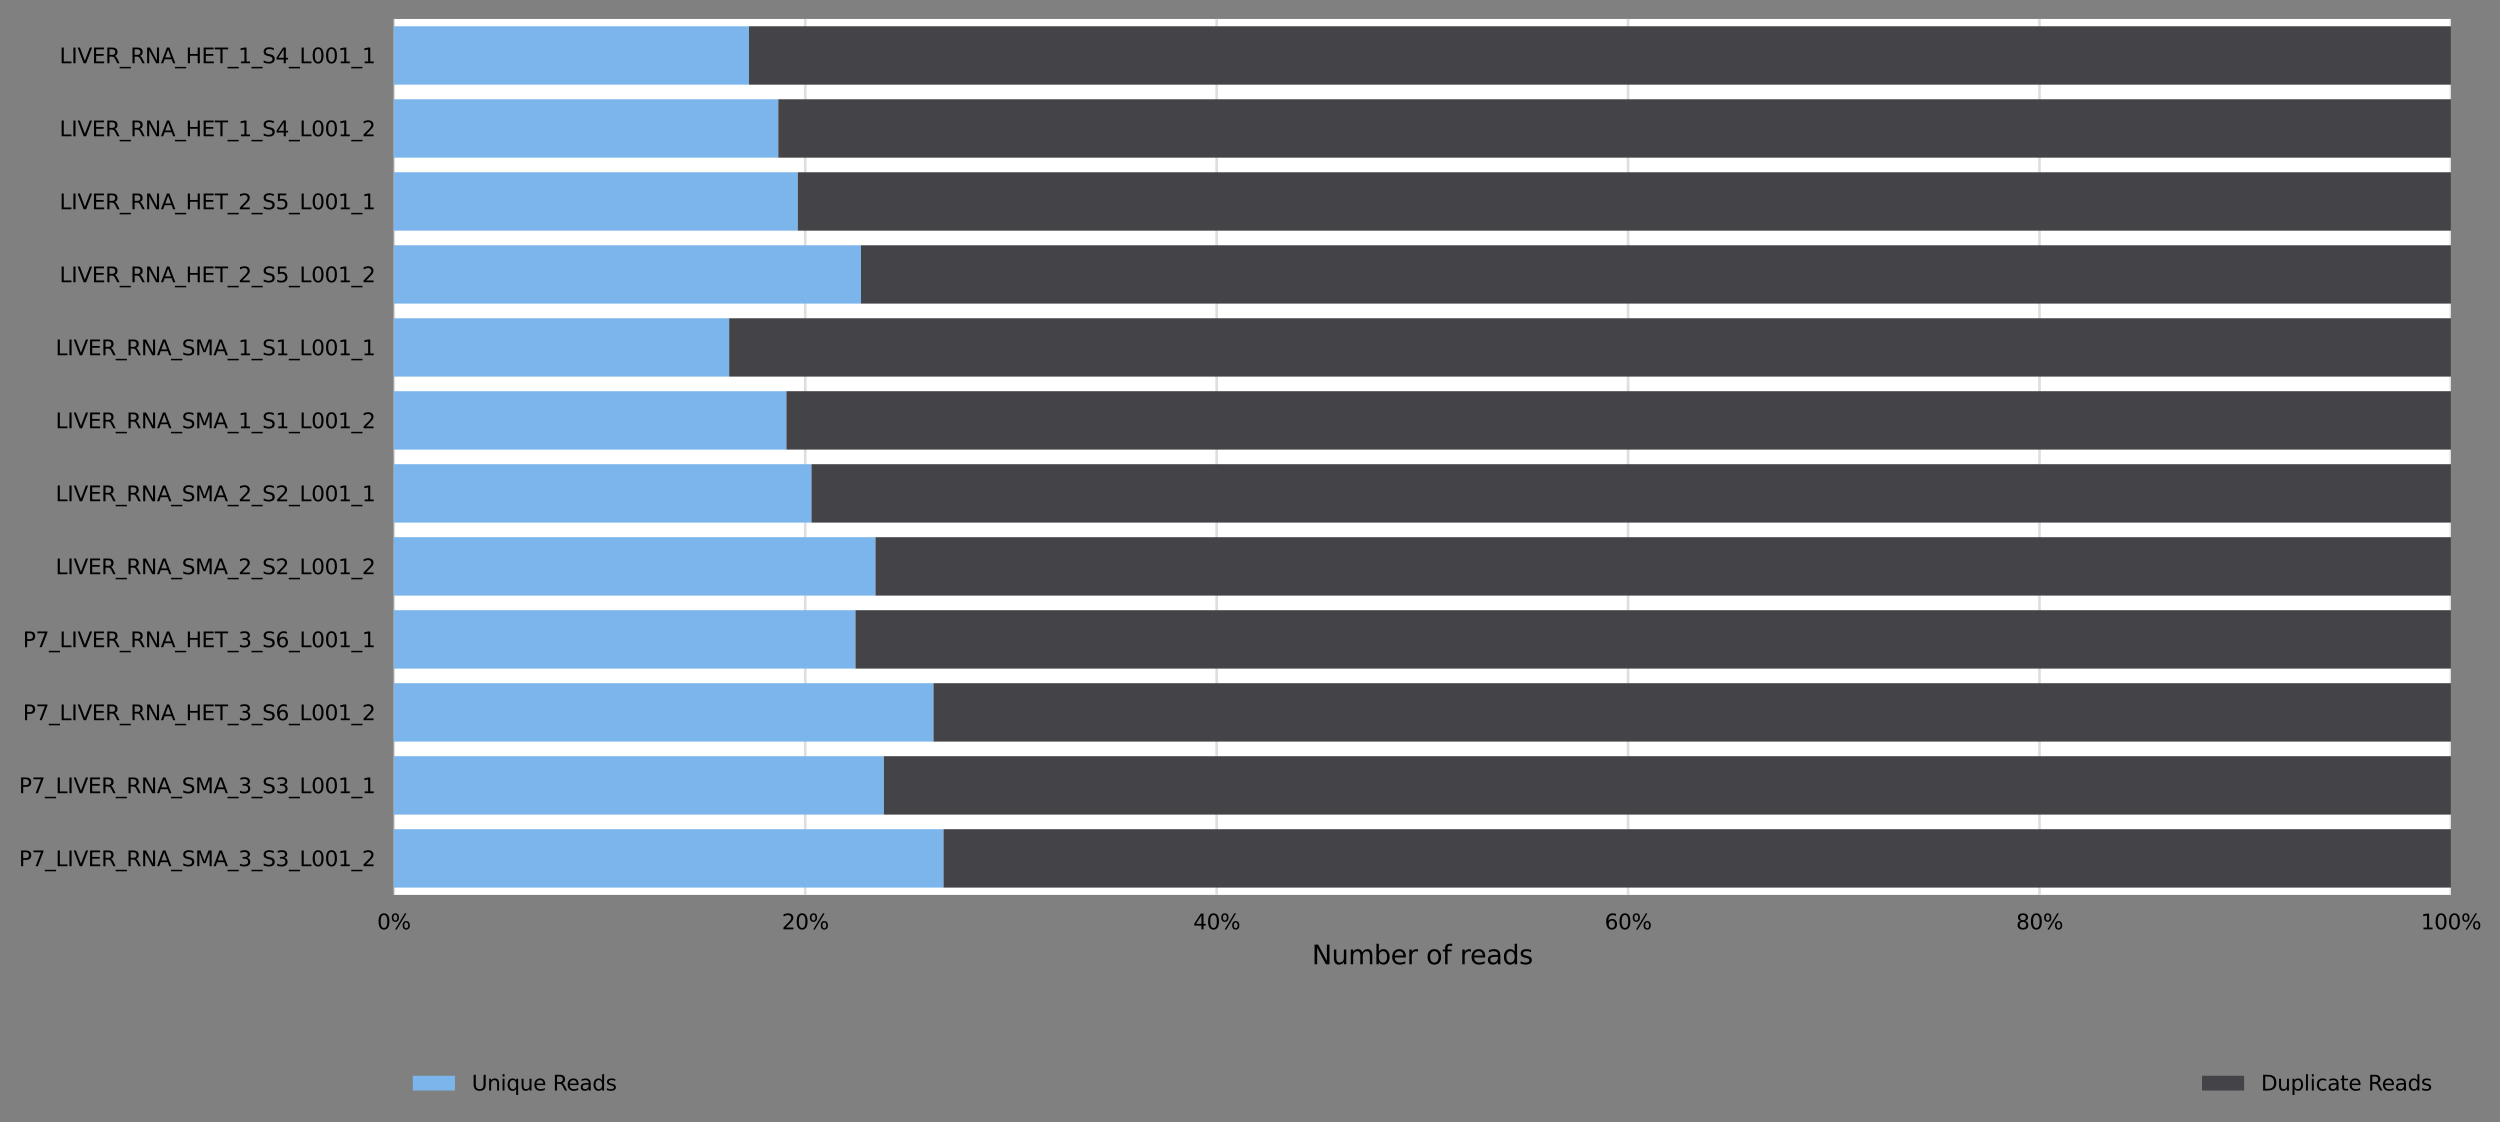 <?xml version="1.0" encoding="utf-8" standalone="no"?>
<!DOCTYPE svg PUBLIC "-//W3C//DTD SVG 1.1//EN"
  "http://www.w3.org/Graphics/SVG/1.1/DTD/svg11.dtd">
<svg xmlns:xlink="http://www.w3.org/1999/xlink" width="949.399pt" height="426.2pt" viewBox="0 0 949.399 426.2" xmlns="http://www.w3.org/2000/svg" version="1.1">
 <rect x="0" y="0" width="949.399" height="426.2" fill="#808080" stroke="none"/>
 <defs>
  <style type="text/css">*{stroke-linejoin: round; stroke-linecap: butt}</style>
 </defs>
 <g id="figure_1">
  <g id="axes_1">
   <g id="patch_1">
    <path d="M 149.564 339.84 
L 930.764 339.84 
L 930.764 7.2 
L 149.564 7.2 
z
" style="fill: #ffffff"/>
   </g>
   <g id="matplotlib.axis_1">
    <g id="xtick_1">
     <g id="line2d_1">
      <path d="M 149.564 339.84 
L 149.564 7.2 
" clip-path="url(#pc670c3dfc7)" style="fill: none; stroke: #dedede; stroke-linecap: square"/>
     </g>
     <g id="text_1">
      <!-- 0% -->
      <g transform="translate(143.218 352.919) scale(0.08 -0.08)">
       <defs>
        <path id="DejaVuSans-30" d="M 2034 4250 
Q 1547 4250 1301 3770 
Q 1056 3291 1056 2328 
Q 1056 1369 1301 889 
Q 1547 409 2034 409 
Q 2525 409 2770 889 
Q 3016 1369 3016 2328 
Q 3016 3291 2770 3770 
Q 2525 4250 2034 4250 
z
M 2034 4750 
Q 2819 4750 3233 4129 
Q 3647 3509 3647 2328 
Q 3647 1150 3233 529 
Q 2819 -91 2034 -91 
Q 1250 -91 836 529 
Q 422 1150 422 2328 
Q 422 3509 836 4129 
Q 1250 4750 2034 4750 
z
" transform="scale(0.016)"/>
        <path id="DejaVuSans-25" d="M 4653 2053 
Q 4381 2053 4226 1822 
Q 4072 1591 4072 1178 
Q 4072 772 4226 539 
Q 4381 306 4653 306 
Q 4919 306 5073 539 
Q 5228 772 5228 1178 
Q 5228 1588 5073 1820 
Q 4919 2053 4653 2053 
z
M 4653 2450 
Q 5147 2450 5437 2106 
Q 5728 1763 5728 1178 
Q 5728 594 5436 251 
Q 5144 -91 4653 -91 
Q 4153 -91 3862 251 
Q 3572 594 3572 1178 
Q 3572 1766 3864 2108 
Q 4156 2450 4653 2450 
z
M 1428 4353 
Q 1159 4353 1004 4120 
Q 850 3888 850 3481 
Q 850 3069 1003 2837 
Q 1156 2606 1428 2606 
Q 1700 2606 1854 2837 
Q 2009 3069 2009 3481 
Q 2009 3884 1853 4118 
Q 1697 4353 1428 4353 
z
M 4250 4750 
L 4750 4750 
L 1831 -91 
L 1331 -91 
L 4250 4750 
z
M 1428 4750 
Q 1922 4750 2215 4408 
Q 2509 4066 2509 3481 
Q 2509 2891 2217 2550 
Q 1925 2209 1428 2209 
Q 931 2209 642 2551 
Q 353 2894 353 3481 
Q 353 4063 643 4406 
Q 934 4750 1428 4750 
z
" transform="scale(0.016)"/>
       </defs>
       <use xlink:href="#DejaVuSans-30"/>
       <use xlink:href="#DejaVuSans-25" x="63.623"/>
      </g>
     </g>
    </g>
    <g id="xtick_2">
     <g id="line2d_2">
      <path d="M 305.804 339.84 
L 305.804 7.2 
" clip-path="url(#pc670c3dfc7)" style="fill: none; stroke: #dedede; stroke-linecap: square"/>
     </g>
     <g id="text_2">
      <!-- 20% -->
      <g transform="translate(296.913 352.919) scale(0.08 -0.08)">
       <defs>
        <path id="DejaVuSans-32" d="M 1228 531 
L 3431 531 
L 3431 0 
L 469 0 
L 469 531 
Q 828 903 1448 1529 
Q 2069 2156 2228 2338 
Q 2531 2678 2651 2914 
Q 2772 3150 2772 3378 
Q 2772 3750 2511 3984 
Q 2250 4219 1831 4219 
Q 1534 4219 1204 4116 
Q 875 4013 500 3803 
L 500 4441 
Q 881 4594 1212 4672 
Q 1544 4750 1819 4750 
Q 2544 4750 2975 4387 
Q 3406 4025 3406 3419 
Q 3406 3131 3298 2873 
Q 3191 2616 2906 2266 
Q 2828 2175 2409 1742 
Q 1991 1309 1228 531 
z
" transform="scale(0.016)"/>
       </defs>
       <use xlink:href="#DejaVuSans-32"/>
       <use xlink:href="#DejaVuSans-30" x="63.623"/>
       <use xlink:href="#DejaVuSans-25" x="127.246"/>
      </g>
     </g>
    </g>
    <g id="xtick_3">
     <g id="line2d_3">
      <path d="M 462.044 339.84 
L 462.044 7.2 
" clip-path="url(#pc670c3dfc7)" style="fill: none; stroke: #dedede; stroke-linecap: square"/>
     </g>
     <g id="text_3">
      <!-- 40% -->
      <g transform="translate(453.153 352.919) scale(0.08 -0.08)">
       <defs>
        <path id="DejaVuSans-34" d="M 2419 4116 
L 825 1625 
L 2419 1625 
L 2419 4116 
z
M 2253 4666 
L 3047 4666 
L 3047 1625 
L 3713 1625 
L 3713 1100 
L 3047 1100 
L 3047 0 
L 2419 0 
L 2419 1100 
L 313 1100 
L 313 1709 
L 2253 4666 
z
" transform="scale(0.016)"/>
       </defs>
       <use xlink:href="#DejaVuSans-34"/>
       <use xlink:href="#DejaVuSans-30" x="63.623"/>
       <use xlink:href="#DejaVuSans-25" x="127.246"/>
      </g>
     </g>
    </g>
    <g id="xtick_4">
     <g id="line2d_4">
      <path d="M 618.284 339.84 
L 618.284 7.2 
" clip-path="url(#pc670c3dfc7)" style="fill: none; stroke: #dedede; stroke-linecap: square"/>
     </g>
     <g id="text_4">
      <!-- 60% -->
      <g transform="translate(609.393 352.919) scale(0.08 -0.08)">
       <defs>
        <path id="DejaVuSans-36" d="M 2113 2584 
Q 1688 2584 1439 2293 
Q 1191 2003 1191 1497 
Q 1191 994 1439 701 
Q 1688 409 2113 409 
Q 2538 409 2786 701 
Q 3034 994 3034 1497 
Q 3034 2003 2786 2293 
Q 2538 2584 2113 2584 
z
M 3366 4563 
L 3366 3988 
Q 3128 4100 2886 4159 
Q 2644 4219 2406 4219 
Q 1781 4219 1451 3797 
Q 1122 3375 1075 2522 
Q 1259 2794 1537 2939 
Q 1816 3084 2150 3084 
Q 2853 3084 3261 2657 
Q 3669 2231 3669 1497 
Q 3669 778 3244 343 
Q 2819 -91 2113 -91 
Q 1303 -91 875 529 
Q 447 1150 447 2328 
Q 447 3434 972 4092 
Q 1497 4750 2381 4750 
Q 2619 4750 2861 4703 
Q 3103 4656 3366 4563 
z
" transform="scale(0.016)"/>
       </defs>
       <use xlink:href="#DejaVuSans-36"/>
       <use xlink:href="#DejaVuSans-30" x="63.623"/>
       <use xlink:href="#DejaVuSans-25" x="127.246"/>
      </g>
     </g>
    </g>
    <g id="xtick_5">
     <g id="line2d_5">
      <path d="M 774.524 339.84 
L 774.524 7.2 
" clip-path="url(#pc670c3dfc7)" style="fill: none; stroke: #dedede; stroke-linecap: square"/>
     </g>
     <g id="text_5">
      <!-- 80% -->
      <g transform="translate(765.633 352.919) scale(0.08 -0.08)">
       <defs>
        <path id="DejaVuSans-38" d="M 2034 2216 
Q 1584 2216 1326 1975 
Q 1069 1734 1069 1313 
Q 1069 891 1326 650 
Q 1584 409 2034 409 
Q 2484 409 2743 651 
Q 3003 894 3003 1313 
Q 3003 1734 2745 1975 
Q 2488 2216 2034 2216 
z
M 1403 2484 
Q 997 2584 770 2862 
Q 544 3141 544 3541 
Q 544 4100 942 4425 
Q 1341 4750 2034 4750 
Q 2731 4750 3128 4425 
Q 3525 4100 3525 3541 
Q 3525 3141 3298 2862 
Q 3072 2584 2669 2484 
Q 3125 2378 3379 2068 
Q 3634 1759 3634 1313 
Q 3634 634 3220 271 
Q 2806 -91 2034 -91 
Q 1263 -91 848 271 
Q 434 634 434 1313 
Q 434 1759 690 2068 
Q 947 2378 1403 2484 
z
M 1172 3481 
Q 1172 3119 1398 2916 
Q 1625 2713 2034 2713 
Q 2441 2713 2670 2916 
Q 2900 3119 2900 3481 
Q 2900 3844 2670 4047 
Q 2441 4250 2034 4250 
Q 1625 4250 1398 4047 
Q 1172 3844 1172 3481 
z
" transform="scale(0.016)"/>
       </defs>
       <use xlink:href="#DejaVuSans-38"/>
       <use xlink:href="#DejaVuSans-30" x="63.623"/>
       <use xlink:href="#DejaVuSans-25" x="127.246"/>
      </g>
     </g>
    </g>
    <g id="xtick_6">
     <g id="line2d_6">
      <path d="M 930.764 339.84 
L 930.764 7.2 
" clip-path="url(#pc670c3dfc7)" style="fill: none; stroke: #dedede; stroke-linecap: square"/>
     </g>
     <g id="text_6">
      <!-- 100% -->
      <g transform="translate(919.328 352.919) scale(0.08 -0.08)">
       <defs>
        <path id="DejaVuSans-31" d="M 794 531 
L 1825 531 
L 1825 4091 
L 703 3866 
L 703 4441 
L 1819 4666 
L 2450 4666 
L 2450 531 
L 3481 531 
L 3481 0 
L 794 0 
L 794 531 
z
" transform="scale(0.016)"/>
       </defs>
       <use xlink:href="#DejaVuSans-31"/>
       <use xlink:href="#DejaVuSans-30" x="63.623"/>
       <use xlink:href="#DejaVuSans-30" x="127.246"/>
       <use xlink:href="#DejaVuSans-25" x="190.869"/>
      </g>
     </g>
    </g>
    <g id="text_7">
     <!-- Number of reads -->
     <g transform="translate(498.218 366.181) scale(0.1 -0.1)">
      <defs>
       <path id="DejaVuSans-4e" d="M 628 4666 
L 1478 4666 
L 3547 763 
L 3547 4666 
L 4159 4666 
L 4159 0 
L 3309 0 
L 1241 3903 
L 1241 0 
L 628 0 
L 628 4666 
z
" transform="scale(0.016)"/>
       <path id="DejaVuSans-75" d="M 544 1381 
L 544 3500 
L 1119 3500 
L 1119 1403 
Q 1119 906 1312 657 
Q 1506 409 1894 409 
Q 2359 409 2629 706 
Q 2900 1003 2900 1516 
L 2900 3500 
L 3475 3500 
L 3475 0 
L 2900 0 
L 2900 538 
Q 2691 219 2414 64 
Q 2138 -91 1772 -91 
Q 1169 -91 856 284 
Q 544 659 544 1381 
z
M 1991 3584 
L 1991 3584 
z
" transform="scale(0.016)"/>
       <path id="DejaVuSans-6d" d="M 3328 2828 
Q 3544 3216 3844 3400 
Q 4144 3584 4550 3584 
Q 5097 3584 5394 3201 
Q 5691 2819 5691 2113 
L 5691 0 
L 5113 0 
L 5113 2094 
Q 5113 2597 4934 2840 
Q 4756 3084 4391 3084 
Q 3944 3084 3684 2787 
Q 3425 2491 3425 1978 
L 3425 0 
L 2847 0 
L 2847 2094 
Q 2847 2600 2669 2842 
Q 2491 3084 2119 3084 
Q 1678 3084 1418 2786 
Q 1159 2488 1159 1978 
L 1159 0 
L 581 0 
L 581 3500 
L 1159 3500 
L 1159 2956 
Q 1356 3278 1631 3431 
Q 1906 3584 2284 3584 
Q 2666 3584 2933 3390 
Q 3200 3197 3328 2828 
z
" transform="scale(0.016)"/>
       <path id="DejaVuSans-62" d="M 3116 1747 
Q 3116 2381 2855 2742 
Q 2594 3103 2138 3103 
Q 1681 3103 1420 2742 
Q 1159 2381 1159 1747 
Q 1159 1113 1420 752 
Q 1681 391 2138 391 
Q 2594 391 2855 752 
Q 3116 1113 3116 1747 
z
M 1159 2969 
Q 1341 3281 1617 3432 
Q 1894 3584 2278 3584 
Q 2916 3584 3314 3078 
Q 3713 2572 3713 1747 
Q 3713 922 3314 415 
Q 2916 -91 2278 -91 
Q 1894 -91 1617 61 
Q 1341 213 1159 525 
L 1159 0 
L 581 0 
L 581 4863 
L 1159 4863 
L 1159 2969 
z
" transform="scale(0.016)"/>
       <path id="DejaVuSans-65" d="M 3597 1894 
L 3597 1613 
L 953 1613 
Q 991 1019 1311 708 
Q 1631 397 2203 397 
Q 2534 397 2845 478 
Q 3156 559 3463 722 
L 3463 178 
Q 3153 47 2828 -22 
Q 2503 -91 2169 -91 
Q 1331 -91 842 396 
Q 353 884 353 1716 
Q 353 2575 817 3079 
Q 1281 3584 2069 3584 
Q 2775 3584 3186 3129 
Q 3597 2675 3597 1894 
z
M 3022 2063 
Q 3016 2534 2758 2815 
Q 2500 3097 2075 3097 
Q 1594 3097 1305 2825 
Q 1016 2553 972 2059 
L 3022 2063 
z
" transform="scale(0.016)"/>
       <path id="DejaVuSans-72" d="M 2631 2963 
Q 2534 3019 2420 3045 
Q 2306 3072 2169 3072 
Q 1681 3072 1420 2755 
Q 1159 2438 1159 1844 
L 1159 0 
L 581 0 
L 581 3500 
L 1159 3500 
L 1159 2956 
Q 1341 3275 1631 3429 
Q 1922 3584 2338 3584 
Q 2397 3584 2469 3576 
Q 2541 3569 2628 3553 
L 2631 2963 
z
" transform="scale(0.016)"/>
       <path id="DejaVuSans-20" transform="scale(0.016)"/>
       <path id="DejaVuSans-6f" d="M 1959 3097 
Q 1497 3097 1228 2736 
Q 959 2375 959 1747 
Q 959 1119 1226 758 
Q 1494 397 1959 397 
Q 2419 397 2687 759 
Q 2956 1122 2956 1747 
Q 2956 2369 2687 2733 
Q 2419 3097 1959 3097 
z
M 1959 3584 
Q 2709 3584 3137 3096 
Q 3566 2609 3566 1747 
Q 3566 888 3137 398 
Q 2709 -91 1959 -91 
Q 1206 -91 779 398 
Q 353 888 353 1747 
Q 353 2609 779 3096 
Q 1206 3584 1959 3584 
z
" transform="scale(0.016)"/>
       <path id="DejaVuSans-66" d="M 2375 4863 
L 2375 4384 
L 1825 4384 
Q 1516 4384 1395 4259 
Q 1275 4134 1275 3809 
L 1275 3500 
L 2222 3500 
L 2222 3053 
L 1275 3053 
L 1275 0 
L 697 0 
L 697 3053 
L 147 3053 
L 147 3500 
L 697 3500 
L 697 3744 
Q 697 4328 969 4595 
Q 1241 4863 1831 4863 
L 2375 4863 
z
" transform="scale(0.016)"/>
       <path id="DejaVuSans-61" d="M 2194 1759 
Q 1497 1759 1228 1600 
Q 959 1441 959 1056 
Q 959 750 1161 570 
Q 1363 391 1709 391 
Q 2188 391 2477 730 
Q 2766 1069 2766 1631 
L 2766 1759 
L 2194 1759 
z
M 3341 1997 
L 3341 0 
L 2766 0 
L 2766 531 
Q 2569 213 2275 61 
Q 1981 -91 1556 -91 
Q 1019 -91 701 211 
Q 384 513 384 1019 
Q 384 1609 779 1909 
Q 1175 2209 1959 2209 
L 2766 2209 
L 2766 2266 
Q 2766 2663 2505 2880 
Q 2244 3097 1772 3097 
Q 1472 3097 1187 3025 
Q 903 2953 641 2809 
L 641 3341 
Q 956 3463 1253 3523 
Q 1550 3584 1831 3584 
Q 2591 3584 2966 3190 
Q 3341 2797 3341 1997 
z
" transform="scale(0.016)"/>
       <path id="DejaVuSans-64" d="M 2906 2969 
L 2906 4863 
L 3481 4863 
L 3481 0 
L 2906 0 
L 2906 525 
Q 2725 213 2448 61 
Q 2172 -91 1784 -91 
Q 1150 -91 751 415 
Q 353 922 353 1747 
Q 353 2572 751 3078 
Q 1150 3584 1784 3584 
Q 2172 3584 2448 3432 
Q 2725 3281 2906 2969 
z
M 947 1747 
Q 947 1113 1208 752 
Q 1469 391 1925 391 
Q 2381 391 2643 752 
Q 2906 1113 2906 1747 
Q 2906 2381 2643 2742 
Q 2381 3103 1925 3103 
Q 1469 3103 1208 2742 
Q 947 2381 947 1747 
z
" transform="scale(0.016)"/>
       <path id="DejaVuSans-73" d="M 2834 3397 
L 2834 2853 
Q 2591 2978 2328 3040 
Q 2066 3103 1784 3103 
Q 1356 3103 1142 2972 
Q 928 2841 928 2578 
Q 928 2378 1081 2264 
Q 1234 2150 1697 2047 
L 1894 2003 
Q 2506 1872 2764 1633 
Q 3022 1394 3022 966 
Q 3022 478 2636 193 
Q 2250 -91 1575 -91 
Q 1294 -91 989 -36 
Q 684 19 347 128 
L 347 722 
Q 666 556 975 473 
Q 1284 391 1588 391 
Q 1994 391 2212 530 
Q 2431 669 2431 922 
Q 2431 1156 2273 1281 
Q 2116 1406 1581 1522 
L 1381 1569 
Q 847 1681 609 1914 
Q 372 2147 372 2553 
Q 372 3047 722 3315 
Q 1072 3584 1716 3584 
Q 2034 3584 2315 3537 
Q 2597 3491 2834 3397 
z
" transform="scale(0.016)"/>
      </defs>
      <use xlink:href="#DejaVuSans-4e"/>
      <use xlink:href="#DejaVuSans-75" x="74.805"/>
      <use xlink:href="#DejaVuSans-6d" x="138.184"/>
      <use xlink:href="#DejaVuSans-62" x="235.596"/>
      <use xlink:href="#DejaVuSans-65" x="299.072"/>
      <use xlink:href="#DejaVuSans-72" x="360.596"/>
      <use xlink:href="#DejaVuSans-20" x="401.709"/>
      <use xlink:href="#DejaVuSans-6f" x="433.496"/>
      <use xlink:href="#DejaVuSans-66" x="494.678"/>
      <use xlink:href="#DejaVuSans-20" x="529.883"/>
      <use xlink:href="#DejaVuSans-72" x="561.67"/>
      <use xlink:href="#DejaVuSans-65" x="600.533"/>
      <use xlink:href="#DejaVuSans-61" x="662.057"/>
      <use xlink:href="#DejaVuSans-64" x="723.336"/>
      <use xlink:href="#DejaVuSans-73" x="786.812"/>
     </g>
    </g>
   </g>
   <g id="matplotlib.axis_2">
    <g id="ytick_1">
     <g id="text_8">
      <!-- LIVER_RNA_HET_1_S4_L001_1 -->
      <g transform="translate(22.61 24.029) scale(0.08 -0.08)">
       <defs>
        <path id="DejaVuSans-4c" d="M 628 4666 
L 1259 4666 
L 1259 531 
L 3531 531 
L 3531 0 
L 628 0 
L 628 4666 
z
" transform="scale(0.016)"/>
        <path id="DejaVuSans-49" d="M 628 4666 
L 1259 4666 
L 1259 0 
L 628 0 
L 628 4666 
z
" transform="scale(0.016)"/>
        <path id="DejaVuSans-56" d="M 1831 0 
L 50 4666 
L 709 4666 
L 2188 738 
L 3669 4666 
L 4325 4666 
L 2547 0 
L 1831 0 
z
" transform="scale(0.016)"/>
        <path id="DejaVuSans-45" d="M 628 4666 
L 3578 4666 
L 3578 4134 
L 1259 4134 
L 1259 2753 
L 3481 2753 
L 3481 2222 
L 1259 2222 
L 1259 531 
L 3634 531 
L 3634 0 
L 628 0 
L 628 4666 
z
" transform="scale(0.016)"/>
        <path id="DejaVuSans-52" d="M 2841 2188 
Q 3044 2119 3236 1894 
Q 3428 1669 3622 1275 
L 4263 0 
L 3584 0 
L 2988 1197 
Q 2756 1666 2539 1819 
Q 2322 1972 1947 1972 
L 1259 1972 
L 1259 0 
L 628 0 
L 628 4666 
L 2053 4666 
Q 2853 4666 3247 4331 
Q 3641 3997 3641 3322 
Q 3641 2881 3436 2590 
Q 3231 2300 2841 2188 
z
M 1259 4147 
L 1259 2491 
L 2053 2491 
Q 2509 2491 2742 2702 
Q 2975 2913 2975 3322 
Q 2975 3731 2742 3939 
Q 2509 4147 2053 4147 
L 1259 4147 
z
" transform="scale(0.016)"/>
        <path id="DejaVuSans-5f" d="M 3263 -1063 
L 3263 -1509 
L -63 -1509 
L -63 -1063 
L 3263 -1063 
z
" transform="scale(0.016)"/>
        <path id="DejaVuSans-41" d="M 2188 4044 
L 1331 1722 
L 3047 1722 
L 2188 4044 
z
M 1831 4666 
L 2547 4666 
L 4325 0 
L 3669 0 
L 3244 1197 
L 1141 1197 
L 716 0 
L 50 0 
L 1831 4666 
z
" transform="scale(0.016)"/>
        <path id="DejaVuSans-48" d="M 628 4666 
L 1259 4666 
L 1259 2753 
L 3553 2753 
L 3553 4666 
L 4184 4666 
L 4184 0 
L 3553 0 
L 3553 2222 
L 1259 2222 
L 1259 0 
L 628 0 
L 628 4666 
z
" transform="scale(0.016)"/>
        <path id="DejaVuSans-54" d="M -19 4666 
L 3928 4666 
L 3928 4134 
L 2272 4134 
L 2272 0 
L 1638 0 
L 1638 4134 
L -19 4134 
L -19 4666 
z
" transform="scale(0.016)"/>
        <path id="DejaVuSans-53" d="M 3425 4513 
L 3425 3897 
Q 3066 4069 2747 4153 
Q 2428 4238 2131 4238 
Q 1616 4238 1336 4038 
Q 1056 3838 1056 3469 
Q 1056 3159 1242 3001 
Q 1428 2844 1947 2747 
L 2328 2669 
Q 3034 2534 3370 2195 
Q 3706 1856 3706 1288 
Q 3706 609 3251 259 
Q 2797 -91 1919 -91 
Q 1588 -91 1214 -16 
Q 841 59 441 206 
L 441 856 
Q 825 641 1194 531 
Q 1563 422 1919 422 
Q 2459 422 2753 634 
Q 3047 847 3047 1241 
Q 3047 1584 2836 1778 
Q 2625 1972 2144 2069 
L 1759 2144 
Q 1053 2284 737 2584 
Q 422 2884 422 3419 
Q 422 4038 858 4394 
Q 1294 4750 2059 4750 
Q 2388 4750 2728 4690 
Q 3069 4631 3425 4513 
z
" transform="scale(0.016)"/>
       </defs>
       <use xlink:href="#DejaVuSans-4c"/>
       <use xlink:href="#DejaVuSans-49" x="55.713"/>
       <use xlink:href="#DejaVuSans-56" x="85.205"/>
       <use xlink:href="#DejaVuSans-45" x="153.613"/>
       <use xlink:href="#DejaVuSans-52" x="216.797"/>
       <use xlink:href="#DejaVuSans-5f" x="286.279"/>
       <use xlink:href="#DejaVuSans-52" x="336.279"/>
       <use xlink:href="#DejaVuSans-4e" x="405.762"/>
       <use xlink:href="#DejaVuSans-41" x="480.566"/>
       <use xlink:href="#DejaVuSans-5f" x="548.975"/>
       <use xlink:href="#DejaVuSans-48" x="598.975"/>
       <use xlink:href="#DejaVuSans-45" x="674.17"/>
       <use xlink:href="#DejaVuSans-54" x="737.354"/>
       <use xlink:href="#DejaVuSans-5f" x="798.438"/>
       <use xlink:href="#DejaVuSans-31" x="848.438"/>
       <use xlink:href="#DejaVuSans-5f" x="912.061"/>
       <use xlink:href="#DejaVuSans-53" x="962.061"/>
       <use xlink:href="#DejaVuSans-34" x="1025.537"/>
       <use xlink:href="#DejaVuSans-5f" x="1089.16"/>
       <use xlink:href="#DejaVuSans-4c" x="1139.16"/>
       <use xlink:href="#DejaVuSans-30" x="1194.873"/>
       <use xlink:href="#DejaVuSans-30" x="1258.496"/>
       <use xlink:href="#DejaVuSans-31" x="1322.119"/>
       <use xlink:href="#DejaVuSans-5f" x="1385.742"/>
       <use xlink:href="#DejaVuSans-31" x="1435.742"/>
      </g>
     </g>
    </g>
    <g id="ytick_2">
     <g id="text_9">
      <!-- LIVER_RNA_HET_1_S4_L001_2 -->
      <g transform="translate(22.61 51.749) scale(0.08 -0.08)">
       <use xlink:href="#DejaVuSans-4c"/>
       <use xlink:href="#DejaVuSans-49" x="55.713"/>
       <use xlink:href="#DejaVuSans-56" x="85.205"/>
       <use xlink:href="#DejaVuSans-45" x="153.613"/>
       <use xlink:href="#DejaVuSans-52" x="216.797"/>
       <use xlink:href="#DejaVuSans-5f" x="286.279"/>
       <use xlink:href="#DejaVuSans-52" x="336.279"/>
       <use xlink:href="#DejaVuSans-4e" x="405.762"/>
       <use xlink:href="#DejaVuSans-41" x="480.566"/>
       <use xlink:href="#DejaVuSans-5f" x="548.975"/>
       <use xlink:href="#DejaVuSans-48" x="598.975"/>
       <use xlink:href="#DejaVuSans-45" x="674.17"/>
       <use xlink:href="#DejaVuSans-54" x="737.354"/>
       <use xlink:href="#DejaVuSans-5f" x="798.438"/>
       <use xlink:href="#DejaVuSans-31" x="848.438"/>
       <use xlink:href="#DejaVuSans-5f" x="912.061"/>
       <use xlink:href="#DejaVuSans-53" x="962.061"/>
       <use xlink:href="#DejaVuSans-34" x="1025.537"/>
       <use xlink:href="#DejaVuSans-5f" x="1089.16"/>
       <use xlink:href="#DejaVuSans-4c" x="1139.16"/>
       <use xlink:href="#DejaVuSans-30" x="1194.873"/>
       <use xlink:href="#DejaVuSans-30" x="1258.496"/>
       <use xlink:href="#DejaVuSans-31" x="1322.119"/>
       <use xlink:href="#DejaVuSans-5f" x="1385.742"/>
       <use xlink:href="#DejaVuSans-32" x="1435.742"/>
      </g>
     </g>
    </g>
    <g id="ytick_3">
     <g id="text_10">
      <!-- LIVER_RNA_HET_2_S5_L001_1 -->
      <g transform="translate(22.61 79.469) scale(0.08 -0.08)">
       <defs>
        <path id="DejaVuSans-35" d="M 691 4666 
L 3169 4666 
L 3169 4134 
L 1269 4134 
L 1269 2991 
Q 1406 3038 1543 3061 
Q 1681 3084 1819 3084 
Q 2600 3084 3056 2656 
Q 3513 2228 3513 1497 
Q 3513 744 3044 326 
Q 2575 -91 1722 -91 
Q 1428 -91 1123 -41 
Q 819 9 494 109 
L 494 744 
Q 775 591 1075 516 
Q 1375 441 1709 441 
Q 2250 441 2565 725 
Q 2881 1009 2881 1497 
Q 2881 1984 2565 2268 
Q 2250 2553 1709 2553 
Q 1456 2553 1204 2497 
Q 953 2441 691 2322 
L 691 4666 
z
" transform="scale(0.016)"/>
       </defs>
       <use xlink:href="#DejaVuSans-4c"/>
       <use xlink:href="#DejaVuSans-49" x="55.713"/>
       <use xlink:href="#DejaVuSans-56" x="85.205"/>
       <use xlink:href="#DejaVuSans-45" x="153.613"/>
       <use xlink:href="#DejaVuSans-52" x="216.797"/>
       <use xlink:href="#DejaVuSans-5f" x="286.279"/>
       <use xlink:href="#DejaVuSans-52" x="336.279"/>
       <use xlink:href="#DejaVuSans-4e" x="405.762"/>
       <use xlink:href="#DejaVuSans-41" x="480.566"/>
       <use xlink:href="#DejaVuSans-5f" x="548.975"/>
       <use xlink:href="#DejaVuSans-48" x="598.975"/>
       <use xlink:href="#DejaVuSans-45" x="674.17"/>
       <use xlink:href="#DejaVuSans-54" x="737.354"/>
       <use xlink:href="#DejaVuSans-5f" x="798.438"/>
       <use xlink:href="#DejaVuSans-32" x="848.438"/>
       <use xlink:href="#DejaVuSans-5f" x="912.061"/>
       <use xlink:href="#DejaVuSans-53" x="962.061"/>
       <use xlink:href="#DejaVuSans-35" x="1025.537"/>
       <use xlink:href="#DejaVuSans-5f" x="1089.16"/>
       <use xlink:href="#DejaVuSans-4c" x="1139.16"/>
       <use xlink:href="#DejaVuSans-30" x="1194.873"/>
       <use xlink:href="#DejaVuSans-30" x="1258.496"/>
       <use xlink:href="#DejaVuSans-31" x="1322.119"/>
       <use xlink:href="#DejaVuSans-5f" x="1385.742"/>
       <use xlink:href="#DejaVuSans-31" x="1435.742"/>
      </g>
     </g>
    </g>
    <g id="ytick_4">
     <g id="text_11">
      <!-- LIVER_RNA_HET_2_S5_L001_2 -->
      <g transform="translate(22.61 107.189) scale(0.08 -0.08)">
       <use xlink:href="#DejaVuSans-4c"/>
       <use xlink:href="#DejaVuSans-49" x="55.713"/>
       <use xlink:href="#DejaVuSans-56" x="85.205"/>
       <use xlink:href="#DejaVuSans-45" x="153.613"/>
       <use xlink:href="#DejaVuSans-52" x="216.797"/>
       <use xlink:href="#DejaVuSans-5f" x="286.279"/>
       <use xlink:href="#DejaVuSans-52" x="336.279"/>
       <use xlink:href="#DejaVuSans-4e" x="405.762"/>
       <use xlink:href="#DejaVuSans-41" x="480.566"/>
       <use xlink:href="#DejaVuSans-5f" x="548.975"/>
       <use xlink:href="#DejaVuSans-48" x="598.975"/>
       <use xlink:href="#DejaVuSans-45" x="674.17"/>
       <use xlink:href="#DejaVuSans-54" x="737.354"/>
       <use xlink:href="#DejaVuSans-5f" x="798.438"/>
       <use xlink:href="#DejaVuSans-32" x="848.438"/>
       <use xlink:href="#DejaVuSans-5f" x="912.061"/>
       <use xlink:href="#DejaVuSans-53" x="962.061"/>
       <use xlink:href="#DejaVuSans-35" x="1025.537"/>
       <use xlink:href="#DejaVuSans-5f" x="1089.16"/>
       <use xlink:href="#DejaVuSans-4c" x="1139.16"/>
       <use xlink:href="#DejaVuSans-30" x="1194.873"/>
       <use xlink:href="#DejaVuSans-30" x="1258.496"/>
       <use xlink:href="#DejaVuSans-31" x="1322.119"/>
       <use xlink:href="#DejaVuSans-5f" x="1385.742"/>
       <use xlink:href="#DejaVuSans-32" x="1435.742"/>
      </g>
     </g>
    </g>
    <g id="ytick_5">
     <g id="text_12">
      <!-- LIVER_RNA_SMA_1_S1_L001_1 -->
      <g transform="translate(21.114 134.909) scale(0.08 -0.08)">
       <defs>
        <path id="DejaVuSans-4d" d="M 628 4666 
L 1569 4666 
L 2759 1491 
L 3956 4666 
L 4897 4666 
L 4897 0 
L 4281 0 
L 4281 4097 
L 3078 897 
L 2444 897 
L 1241 4097 
L 1241 0 
L 628 0 
L 628 4666 
z
" transform="scale(0.016)"/>
       </defs>
       <use xlink:href="#DejaVuSans-4c"/>
       <use xlink:href="#DejaVuSans-49" x="55.713"/>
       <use xlink:href="#DejaVuSans-56" x="85.205"/>
       <use xlink:href="#DejaVuSans-45" x="153.613"/>
       <use xlink:href="#DejaVuSans-52" x="216.797"/>
       <use xlink:href="#DejaVuSans-5f" x="286.279"/>
       <use xlink:href="#DejaVuSans-52" x="336.279"/>
       <use xlink:href="#DejaVuSans-4e" x="405.762"/>
       <use xlink:href="#DejaVuSans-41" x="480.566"/>
       <use xlink:href="#DejaVuSans-5f" x="548.975"/>
       <use xlink:href="#DejaVuSans-53" x="598.975"/>
       <use xlink:href="#DejaVuSans-4d" x="662.451"/>
       <use xlink:href="#DejaVuSans-41" x="748.73"/>
       <use xlink:href="#DejaVuSans-5f" x="817.139"/>
       <use xlink:href="#DejaVuSans-31" x="867.139"/>
       <use xlink:href="#DejaVuSans-5f" x="930.762"/>
       <use xlink:href="#DejaVuSans-53" x="980.762"/>
       <use xlink:href="#DejaVuSans-31" x="1044.238"/>
       <use xlink:href="#DejaVuSans-5f" x="1107.861"/>
       <use xlink:href="#DejaVuSans-4c" x="1157.861"/>
       <use xlink:href="#DejaVuSans-30" x="1213.574"/>
       <use xlink:href="#DejaVuSans-30" x="1277.197"/>
       <use xlink:href="#DejaVuSans-31" x="1340.82"/>
       <use xlink:href="#DejaVuSans-5f" x="1404.443"/>
       <use xlink:href="#DejaVuSans-31" x="1454.443"/>
      </g>
     </g>
    </g>
    <g id="ytick_6">
     <g id="text_13">
      <!-- LIVER_RNA_SMA_1_S1_L001_2 -->
      <g transform="translate(21.114 162.629) scale(0.08 -0.08)">
       <use xlink:href="#DejaVuSans-4c"/>
       <use xlink:href="#DejaVuSans-49" x="55.713"/>
       <use xlink:href="#DejaVuSans-56" x="85.205"/>
       <use xlink:href="#DejaVuSans-45" x="153.613"/>
       <use xlink:href="#DejaVuSans-52" x="216.797"/>
       <use xlink:href="#DejaVuSans-5f" x="286.279"/>
       <use xlink:href="#DejaVuSans-52" x="336.279"/>
       <use xlink:href="#DejaVuSans-4e" x="405.762"/>
       <use xlink:href="#DejaVuSans-41" x="480.566"/>
       <use xlink:href="#DejaVuSans-5f" x="548.975"/>
       <use xlink:href="#DejaVuSans-53" x="598.975"/>
       <use xlink:href="#DejaVuSans-4d" x="662.451"/>
       <use xlink:href="#DejaVuSans-41" x="748.73"/>
       <use xlink:href="#DejaVuSans-5f" x="817.139"/>
       <use xlink:href="#DejaVuSans-31" x="867.139"/>
       <use xlink:href="#DejaVuSans-5f" x="930.762"/>
       <use xlink:href="#DejaVuSans-53" x="980.762"/>
       <use xlink:href="#DejaVuSans-31" x="1044.238"/>
       <use xlink:href="#DejaVuSans-5f" x="1107.861"/>
       <use xlink:href="#DejaVuSans-4c" x="1157.861"/>
       <use xlink:href="#DejaVuSans-30" x="1213.574"/>
       <use xlink:href="#DejaVuSans-30" x="1277.197"/>
       <use xlink:href="#DejaVuSans-31" x="1340.82"/>
       <use xlink:href="#DejaVuSans-5f" x="1404.443"/>
       <use xlink:href="#DejaVuSans-32" x="1454.443"/>
      </g>
     </g>
    </g>
    <g id="ytick_7">
     <g id="text_14">
      <!-- LIVER_RNA_SMA_2_S2_L001_1 -->
      <g transform="translate(21.114 190.349) scale(0.08 -0.08)">
       <use xlink:href="#DejaVuSans-4c"/>
       <use xlink:href="#DejaVuSans-49" x="55.713"/>
       <use xlink:href="#DejaVuSans-56" x="85.205"/>
       <use xlink:href="#DejaVuSans-45" x="153.613"/>
       <use xlink:href="#DejaVuSans-52" x="216.797"/>
       <use xlink:href="#DejaVuSans-5f" x="286.279"/>
       <use xlink:href="#DejaVuSans-52" x="336.279"/>
       <use xlink:href="#DejaVuSans-4e" x="405.762"/>
       <use xlink:href="#DejaVuSans-41" x="480.566"/>
       <use xlink:href="#DejaVuSans-5f" x="548.975"/>
       <use xlink:href="#DejaVuSans-53" x="598.975"/>
       <use xlink:href="#DejaVuSans-4d" x="662.451"/>
       <use xlink:href="#DejaVuSans-41" x="748.73"/>
       <use xlink:href="#DejaVuSans-5f" x="817.139"/>
       <use xlink:href="#DejaVuSans-32" x="867.139"/>
       <use xlink:href="#DejaVuSans-5f" x="930.762"/>
       <use xlink:href="#DejaVuSans-53" x="980.762"/>
       <use xlink:href="#DejaVuSans-32" x="1044.238"/>
       <use xlink:href="#DejaVuSans-5f" x="1107.861"/>
       <use xlink:href="#DejaVuSans-4c" x="1157.861"/>
       <use xlink:href="#DejaVuSans-30" x="1213.574"/>
       <use xlink:href="#DejaVuSans-30" x="1277.197"/>
       <use xlink:href="#DejaVuSans-31" x="1340.82"/>
       <use xlink:href="#DejaVuSans-5f" x="1404.443"/>
       <use xlink:href="#DejaVuSans-31" x="1454.443"/>
      </g>
     </g>
    </g>
    <g id="ytick_8">
     <g id="text_15">
      <!-- LIVER_RNA_SMA_2_S2_L001_2 -->
      <g transform="translate(21.114 218.069) scale(0.08 -0.08)">
       <use xlink:href="#DejaVuSans-4c"/>
       <use xlink:href="#DejaVuSans-49" x="55.713"/>
       <use xlink:href="#DejaVuSans-56" x="85.205"/>
       <use xlink:href="#DejaVuSans-45" x="153.613"/>
       <use xlink:href="#DejaVuSans-52" x="216.797"/>
       <use xlink:href="#DejaVuSans-5f" x="286.279"/>
       <use xlink:href="#DejaVuSans-52" x="336.279"/>
       <use xlink:href="#DejaVuSans-4e" x="405.762"/>
       <use xlink:href="#DejaVuSans-41" x="480.566"/>
       <use xlink:href="#DejaVuSans-5f" x="548.975"/>
       <use xlink:href="#DejaVuSans-53" x="598.975"/>
       <use xlink:href="#DejaVuSans-4d" x="662.451"/>
       <use xlink:href="#DejaVuSans-41" x="748.73"/>
       <use xlink:href="#DejaVuSans-5f" x="817.139"/>
       <use xlink:href="#DejaVuSans-32" x="867.139"/>
       <use xlink:href="#DejaVuSans-5f" x="930.762"/>
       <use xlink:href="#DejaVuSans-53" x="980.762"/>
       <use xlink:href="#DejaVuSans-32" x="1044.238"/>
       <use xlink:href="#DejaVuSans-5f" x="1107.861"/>
       <use xlink:href="#DejaVuSans-4c" x="1157.861"/>
       <use xlink:href="#DejaVuSans-30" x="1213.574"/>
       <use xlink:href="#DejaVuSans-30" x="1277.197"/>
       <use xlink:href="#DejaVuSans-31" x="1340.82"/>
       <use xlink:href="#DejaVuSans-5f" x="1404.443"/>
       <use xlink:href="#DejaVuSans-32" x="1454.443"/>
      </g>
     </g>
    </g>
    <g id="ytick_9">
     <g id="text_16">
      <!-- P7_LIVER_RNA_HET_3_S6_L001_1 -->
      <g transform="translate(8.696 245.789) scale(0.08 -0.08)">
       <defs>
        <path id="DejaVuSans-50" d="M 1259 4147 
L 1259 2394 
L 2053 2394 
Q 2494 2394 2734 2622 
Q 2975 2850 2975 3272 
Q 2975 3691 2734 3919 
Q 2494 4147 2053 4147 
L 1259 4147 
z
M 628 4666 
L 2053 4666 
Q 2838 4666 3239 4311 
Q 3641 3956 3641 3272 
Q 3641 2581 3239 2228 
Q 2838 1875 2053 1875 
L 1259 1875 
L 1259 0 
L 628 0 
L 628 4666 
z
" transform="scale(0.016)"/>
        <path id="DejaVuSans-37" d="M 525 4666 
L 3525 4666 
L 3525 4397 
L 1831 0 
L 1172 0 
L 2766 4134 
L 525 4134 
L 525 4666 
z
" transform="scale(0.016)"/>
        <path id="DejaVuSans-33" d="M 2597 2516 
Q 3050 2419 3304 2112 
Q 3559 1806 3559 1356 
Q 3559 666 3084 287 
Q 2609 -91 1734 -91 
Q 1441 -91 1130 -33 
Q 819 25 488 141 
L 488 750 
Q 750 597 1062 519 
Q 1375 441 1716 441 
Q 2309 441 2620 675 
Q 2931 909 2931 1356 
Q 2931 1769 2642 2001 
Q 2353 2234 1838 2234 
L 1294 2234 
L 1294 2753 
L 1863 2753 
Q 2328 2753 2575 2939 
Q 2822 3125 2822 3475 
Q 2822 3834 2567 4026 
Q 2313 4219 1838 4219 
Q 1578 4219 1281 4162 
Q 984 4106 628 3988 
L 628 4550 
Q 988 4650 1302 4700 
Q 1616 4750 1894 4750 
Q 2613 4750 3031 4423 
Q 3450 4097 3450 3541 
Q 3450 3153 3228 2886 
Q 3006 2619 2597 2516 
z
" transform="scale(0.016)"/>
       </defs>
       <use xlink:href="#DejaVuSans-50"/>
       <use xlink:href="#DejaVuSans-37" x="60.303"/>
       <use xlink:href="#DejaVuSans-5f" x="123.926"/>
       <use xlink:href="#DejaVuSans-4c" x="173.926"/>
       <use xlink:href="#DejaVuSans-49" x="229.639"/>
       <use xlink:href="#DejaVuSans-56" x="259.131"/>
       <use xlink:href="#DejaVuSans-45" x="327.539"/>
       <use xlink:href="#DejaVuSans-52" x="390.723"/>
       <use xlink:href="#DejaVuSans-5f" x="460.205"/>
       <use xlink:href="#DejaVuSans-52" x="510.205"/>
       <use xlink:href="#DejaVuSans-4e" x="579.688"/>
       <use xlink:href="#DejaVuSans-41" x="654.492"/>
       <use xlink:href="#DejaVuSans-5f" x="722.9"/>
       <use xlink:href="#DejaVuSans-48" x="772.9"/>
       <use xlink:href="#DejaVuSans-45" x="848.096"/>
       <use xlink:href="#DejaVuSans-54" x="911.279"/>
       <use xlink:href="#DejaVuSans-5f" x="972.363"/>
       <use xlink:href="#DejaVuSans-33" x="1022.363"/>
       <use xlink:href="#DejaVuSans-5f" x="1085.986"/>
       <use xlink:href="#DejaVuSans-53" x="1135.986"/>
       <use xlink:href="#DejaVuSans-36" x="1199.463"/>
       <use xlink:href="#DejaVuSans-5f" x="1263.086"/>
       <use xlink:href="#DejaVuSans-4c" x="1313.086"/>
       <use xlink:href="#DejaVuSans-30" x="1368.799"/>
       <use xlink:href="#DejaVuSans-30" x="1432.422"/>
       <use xlink:href="#DejaVuSans-31" x="1496.045"/>
       <use xlink:href="#DejaVuSans-5f" x="1559.668"/>
       <use xlink:href="#DejaVuSans-31" x="1609.668"/>
      </g>
     </g>
    </g>
    <g id="ytick_10">
     <g id="text_17">
      <!-- P7_LIVER_RNA_HET_3_S6_L001_2 -->
      <g transform="translate(8.696 273.509) scale(0.08 -0.08)">
       <use xlink:href="#DejaVuSans-50"/>
       <use xlink:href="#DejaVuSans-37" x="60.303"/>
       <use xlink:href="#DejaVuSans-5f" x="123.926"/>
       <use xlink:href="#DejaVuSans-4c" x="173.926"/>
       <use xlink:href="#DejaVuSans-49" x="229.639"/>
       <use xlink:href="#DejaVuSans-56" x="259.131"/>
       <use xlink:href="#DejaVuSans-45" x="327.539"/>
       <use xlink:href="#DejaVuSans-52" x="390.723"/>
       <use xlink:href="#DejaVuSans-5f" x="460.205"/>
       <use xlink:href="#DejaVuSans-52" x="510.205"/>
       <use xlink:href="#DejaVuSans-4e" x="579.688"/>
       <use xlink:href="#DejaVuSans-41" x="654.492"/>
       <use xlink:href="#DejaVuSans-5f" x="722.9"/>
       <use xlink:href="#DejaVuSans-48" x="772.9"/>
       <use xlink:href="#DejaVuSans-45" x="848.096"/>
       <use xlink:href="#DejaVuSans-54" x="911.279"/>
       <use xlink:href="#DejaVuSans-5f" x="972.363"/>
       <use xlink:href="#DejaVuSans-33" x="1022.363"/>
       <use xlink:href="#DejaVuSans-5f" x="1085.986"/>
       <use xlink:href="#DejaVuSans-53" x="1135.986"/>
       <use xlink:href="#DejaVuSans-36" x="1199.463"/>
       <use xlink:href="#DejaVuSans-5f" x="1263.086"/>
       <use xlink:href="#DejaVuSans-4c" x="1313.086"/>
       <use xlink:href="#DejaVuSans-30" x="1368.799"/>
       <use xlink:href="#DejaVuSans-30" x="1432.422"/>
       <use xlink:href="#DejaVuSans-31" x="1496.045"/>
       <use xlink:href="#DejaVuSans-5f" x="1559.668"/>
       <use xlink:href="#DejaVuSans-32" x="1609.668"/>
      </g>
     </g>
    </g>
    <g id="ytick_11">
     <g id="text_18">
      <!-- P7_LIVER_RNA_SMA_3_S3_L001_1 -->
      <g transform="translate(7.2 301.229) scale(0.08 -0.08)">
       <use xlink:href="#DejaVuSans-50"/>
       <use xlink:href="#DejaVuSans-37" x="60.303"/>
       <use xlink:href="#DejaVuSans-5f" x="123.926"/>
       <use xlink:href="#DejaVuSans-4c" x="173.926"/>
       <use xlink:href="#DejaVuSans-49" x="229.639"/>
       <use xlink:href="#DejaVuSans-56" x="259.131"/>
       <use xlink:href="#DejaVuSans-45" x="327.539"/>
       <use xlink:href="#DejaVuSans-52" x="390.723"/>
       <use xlink:href="#DejaVuSans-5f" x="460.205"/>
       <use xlink:href="#DejaVuSans-52" x="510.205"/>
       <use xlink:href="#DejaVuSans-4e" x="579.688"/>
       <use xlink:href="#DejaVuSans-41" x="654.492"/>
       <use xlink:href="#DejaVuSans-5f" x="722.9"/>
       <use xlink:href="#DejaVuSans-53" x="772.9"/>
       <use xlink:href="#DejaVuSans-4d" x="836.377"/>
       <use xlink:href="#DejaVuSans-41" x="922.656"/>
       <use xlink:href="#DejaVuSans-5f" x="991.064"/>
       <use xlink:href="#DejaVuSans-33" x="1041.064"/>
       <use xlink:href="#DejaVuSans-5f" x="1104.688"/>
       <use xlink:href="#DejaVuSans-53" x="1154.688"/>
       <use xlink:href="#DejaVuSans-33" x="1218.164"/>
       <use xlink:href="#DejaVuSans-5f" x="1281.787"/>
       <use xlink:href="#DejaVuSans-4c" x="1331.787"/>
       <use xlink:href="#DejaVuSans-30" x="1387.5"/>
       <use xlink:href="#DejaVuSans-30" x="1451.123"/>
       <use xlink:href="#DejaVuSans-31" x="1514.746"/>
       <use xlink:href="#DejaVuSans-5f" x="1578.369"/>
       <use xlink:href="#DejaVuSans-31" x="1628.369"/>
      </g>
     </g>
    </g>
    <g id="ytick_12">
     <g id="text_19">
      <!-- P7_LIVER_RNA_SMA_3_S3_L001_2 -->
      <g transform="translate(7.2 328.949) scale(0.08 -0.08)">
       <use xlink:href="#DejaVuSans-50"/>
       <use xlink:href="#DejaVuSans-37" x="60.303"/>
       <use xlink:href="#DejaVuSans-5f" x="123.926"/>
       <use xlink:href="#DejaVuSans-4c" x="173.926"/>
       <use xlink:href="#DejaVuSans-49" x="229.639"/>
       <use xlink:href="#DejaVuSans-56" x="259.131"/>
       <use xlink:href="#DejaVuSans-45" x="327.539"/>
       <use xlink:href="#DejaVuSans-52" x="390.723"/>
       <use xlink:href="#DejaVuSans-5f" x="460.205"/>
       <use xlink:href="#DejaVuSans-52" x="510.205"/>
       <use xlink:href="#DejaVuSans-4e" x="579.688"/>
       <use xlink:href="#DejaVuSans-41" x="654.492"/>
       <use xlink:href="#DejaVuSans-5f" x="722.9"/>
       <use xlink:href="#DejaVuSans-53" x="772.9"/>
       <use xlink:href="#DejaVuSans-4d" x="836.377"/>
       <use xlink:href="#DejaVuSans-41" x="922.656"/>
       <use xlink:href="#DejaVuSans-5f" x="991.064"/>
       <use xlink:href="#DejaVuSans-33" x="1041.064"/>
       <use xlink:href="#DejaVuSans-5f" x="1104.688"/>
       <use xlink:href="#DejaVuSans-53" x="1154.688"/>
       <use xlink:href="#DejaVuSans-33" x="1218.164"/>
       <use xlink:href="#DejaVuSans-5f" x="1281.787"/>
       <use xlink:href="#DejaVuSans-4c" x="1331.787"/>
       <use xlink:href="#DejaVuSans-30" x="1387.5"/>
       <use xlink:href="#DejaVuSans-30" x="1451.123"/>
       <use xlink:href="#DejaVuSans-31" x="1514.746"/>
       <use xlink:href="#DejaVuSans-5f" x="1578.369"/>
       <use xlink:href="#DejaVuSans-32" x="1628.369"/>
      </g>
     </g>
    </g>
   </g>
   <g id="patch_2">
    <path d="M 149.564 9.972 
L 284.416 9.972 
L 284.416 32.148 
L 149.564 32.148 
z
" clip-path="url(#pc670c3dfc7)" style="fill: #7cb5ec"/>
   </g>
   <g id="patch_3">
    <path d="M 149.564 37.692 
L 295.557 37.692 
L 295.557 59.868 
L 149.564 59.868 
z
" clip-path="url(#pc670c3dfc7)" style="fill: #7cb5ec"/>
   </g>
   <g id="patch_4">
    <path d="M 149.564 65.412 
L 302.97 65.412 
L 302.97 87.588 
L 149.564 87.588 
z
" clip-path="url(#pc670c3dfc7)" style="fill: #7cb5ec"/>
   </g>
   <g id="patch_5">
    <path d="M 149.564 93.132 
L 326.972 93.132 
L 326.972 115.308 
L 149.564 115.308 
z
" clip-path="url(#pc670c3dfc7)" style="fill: #7cb5ec"/>
   </g>
   <g id="patch_6">
    <path d="M 149.564 120.852 
L 276.906 120.852 
L 276.906 143.028 
L 149.564 143.028 
z
" clip-path="url(#pc670c3dfc7)" style="fill: #7cb5ec"/>
   </g>
   <g id="patch_7">
    <path d="M 149.564 148.572 
L 298.64 148.572 
L 298.64 170.748 
L 149.564 170.748 
z
" clip-path="url(#pc670c3dfc7)" style="fill: #7cb5ec"/>
   </g>
   <g id="patch_8">
    <path d="M 149.564 176.292 
L 308.159 176.292 
L 308.159 198.468 
L 149.564 198.468 
z
" clip-path="url(#pc670c3dfc7)" style="fill: #7cb5ec"/>
   </g>
   <g id="patch_9">
    <path d="M 149.564 204.012 
L 332.462 204.012 
L 332.462 226.188 
L 149.564 226.188 
z
" clip-path="url(#pc670c3dfc7)" style="fill: #7cb5ec"/>
   </g>
   <g id="patch_10">
    <path d="M 149.564 231.732 
L 324.866 231.732 
L 324.866 253.908 
L 149.564 253.908 
z
" clip-path="url(#pc670c3dfc7)" style="fill: #7cb5ec"/>
   </g>
   <g id="patch_11">
    <path d="M 149.564 259.452 
L 354.495 259.452 
L 354.495 281.628 
L 149.564 281.628 
z
" clip-path="url(#pc670c3dfc7)" style="fill: #7cb5ec"/>
   </g>
   <g id="patch_12">
    <path d="M 149.564 287.172 
L 335.652 287.172 
L 335.652 309.348 
L 149.564 309.348 
z
" clip-path="url(#pc670c3dfc7)" style="fill: #7cb5ec"/>
   </g>
   <g id="patch_13">
    <path d="M 149.564 314.892 
L 358.3 314.892 
L 358.3 337.068 
L 149.564 337.068 
z
" clip-path="url(#pc670c3dfc7)" style="fill: #7cb5ec"/>
   </g>
   <g id="patch_14">
    <path d="M 284.416 9.972 
L 930.764 9.972 
L 930.764 32.148 
L 284.416 32.148 
z
" clip-path="url(#pc670c3dfc7)" style="fill: #434348"/>
   </g>
   <g id="patch_15">
    <path d="M 295.557 37.692 
L 930.764 37.692 
L 930.764 59.868 
L 295.557 59.868 
z
" clip-path="url(#pc670c3dfc7)" style="fill: #434348"/>
   </g>
   <g id="patch_16">
    <path d="M 302.97 65.412 
L 930.764 65.412 
L 930.764 87.588 
L 302.97 87.588 
z
" clip-path="url(#pc670c3dfc7)" style="fill: #434348"/>
   </g>
   <g id="patch_17">
    <path d="M 326.972 93.132 
L 930.764 93.132 
L 930.764 115.308 
L 326.972 115.308 
z
" clip-path="url(#pc670c3dfc7)" style="fill: #434348"/>
   </g>
   <g id="patch_18">
    <path d="M 276.906 120.852 
L 930.764 120.852 
L 930.764 143.028 
L 276.906 143.028 
z
" clip-path="url(#pc670c3dfc7)" style="fill: #434348"/>
   </g>
   <g id="patch_19">
    <path d="M 298.64 148.572 
L 930.764 148.572 
L 930.764 170.748 
L 298.64 170.748 
z
" clip-path="url(#pc670c3dfc7)" style="fill: #434348"/>
   </g>
   <g id="patch_20">
    <path d="M 308.159 176.292 
L 930.764 176.292 
L 930.764 198.468 
L 308.159 198.468 
z
" clip-path="url(#pc670c3dfc7)" style="fill: #434348"/>
   </g>
   <g id="patch_21">
    <path d="M 332.462 204.012 
L 930.764 204.012 
L 930.764 226.188 
L 332.462 226.188 
z
" clip-path="url(#pc670c3dfc7)" style="fill: #434348"/>
   </g>
   <g id="patch_22">
    <path d="M 324.866 231.732 
L 930.764 231.732 
L 930.764 253.908 
L 324.866 253.908 
z
" clip-path="url(#pc670c3dfc7)" style="fill: #434348"/>
   </g>
   <g id="patch_23">
    <path d="M 354.495 259.452 
L 930.764 259.452 
L 930.764 281.628 
L 354.495 281.628 
z
" clip-path="url(#pc670c3dfc7)" style="fill: #434348"/>
   </g>
   <g id="patch_24">
    <path d="M 335.652 287.172 
L 930.764 287.172 
L 930.764 309.348 
L 335.652 309.348 
z
" clip-path="url(#pc670c3dfc7)" style="fill: #434348"/>
   </g>
   <g id="patch_25">
    <path d="M 358.3 314.892 
L 930.764 314.892 
L 930.764 337.068 
L 358.3 337.068 
z
" clip-path="url(#pc670c3dfc7)" style="fill: #434348"/>
   </g>
   <g id="text_20">
    <!-- FastQC: Sequence Counts -->
    <g transform="translate(437.034 -20.52) scale(0.16 -0.16)">
     <defs>
      <path id="DejaVuSans-46" d="M 628 4666 
L 3309 4666 
L 3309 4134 
L 1259 4134 
L 1259 2759 
L 3109 2759 
L 3109 2228 
L 1259 2228 
L 1259 0 
L 628 0 
L 628 4666 
z
" transform="scale(0.016)"/>
      <path id="DejaVuSans-74" d="M 1172 4494 
L 1172 3500 
L 2356 3500 
L 2356 3053 
L 1172 3053 
L 1172 1153 
Q 1172 725 1289 603 
Q 1406 481 1766 481 
L 2356 481 
L 2356 0 
L 1766 0 
Q 1100 0 847 248 
Q 594 497 594 1153 
L 594 3053 
L 172 3053 
L 172 3500 
L 594 3500 
L 594 4494 
L 1172 4494 
z
" transform="scale(0.016)"/>
      <path id="DejaVuSans-51" d="M 2522 4238 
Q 1834 4238 1429 3725 
Q 1025 3213 1025 2328 
Q 1025 1447 1429 934 
Q 1834 422 2522 422 
Q 3209 422 3611 934 
Q 4013 1447 4013 2328 
Q 4013 3213 3611 3725 
Q 3209 4238 2522 4238 
z
M 3406 84 
L 4238 -825 
L 3475 -825 
L 2784 -78 
Q 2681 -84 2626 -87 
Q 2572 -91 2522 -91 
Q 1538 -91 948 567 
Q 359 1225 359 2328 
Q 359 3434 948 4092 
Q 1538 4750 2522 4750 
Q 3503 4750 4090 4092 
Q 4678 3434 4678 2328 
Q 4678 1516 4351 937 
Q 4025 359 3406 84 
z
" transform="scale(0.016)"/>
      <path id="DejaVuSans-43" d="M 4122 4306 
L 4122 3641 
Q 3803 3938 3442 4084 
Q 3081 4231 2675 4231 
Q 1875 4231 1450 3742 
Q 1025 3253 1025 2328 
Q 1025 1406 1450 917 
Q 1875 428 2675 428 
Q 3081 428 3442 575 
Q 3803 722 4122 1019 
L 4122 359 
Q 3791 134 3420 21 
Q 3050 -91 2638 -91 
Q 1578 -91 968 557 
Q 359 1206 359 2328 
Q 359 3453 968 4101 
Q 1578 4750 2638 4750 
Q 3056 4750 3426 4639 
Q 3797 4528 4122 4306 
z
" transform="scale(0.016)"/>
      <path id="DejaVuSans-3a" d="M 750 794 
L 1409 794 
L 1409 0 
L 750 0 
L 750 794 
z
M 750 3309 
L 1409 3309 
L 1409 2516 
L 750 2516 
L 750 3309 
z
" transform="scale(0.016)"/>
      <path id="DejaVuSans-71" d="M 947 1747 
Q 947 1113 1208 752 
Q 1469 391 1925 391 
Q 2381 391 2643 752 
Q 2906 1113 2906 1747 
Q 2906 2381 2643 2742 
Q 2381 3103 1925 3103 
Q 1469 3103 1208 2742 
Q 947 2381 947 1747 
z
M 2906 525 
Q 2725 213 2448 61 
Q 2172 -91 1784 -91 
Q 1150 -91 751 415 
Q 353 922 353 1747 
Q 353 2572 751 3078 
Q 1150 3584 1784 3584 
Q 2172 3584 2448 3432 
Q 2725 3281 2906 2969 
L 2906 3500 
L 3481 3500 
L 3481 -1331 
L 2906 -1331 
L 2906 525 
z
" transform="scale(0.016)"/>
      <path id="DejaVuSans-6e" d="M 3513 2113 
L 3513 0 
L 2938 0 
L 2938 2094 
Q 2938 2591 2744 2837 
Q 2550 3084 2163 3084 
Q 1697 3084 1428 2787 
Q 1159 2491 1159 1978 
L 1159 0 
L 581 0 
L 581 3500 
L 1159 3500 
L 1159 2956 
Q 1366 3272 1645 3428 
Q 1925 3584 2291 3584 
Q 2894 3584 3203 3211 
Q 3513 2838 3513 2113 
z
" transform="scale(0.016)"/>
      <path id="DejaVuSans-63" d="M 3122 3366 
L 3122 2828 
Q 2878 2963 2633 3030 
Q 2388 3097 2138 3097 
Q 1578 3097 1268 2742 
Q 959 2388 959 1747 
Q 959 1106 1268 751 
Q 1578 397 2138 397 
Q 2388 397 2633 464 
Q 2878 531 3122 666 
L 3122 134 
Q 2881 22 2623 -34 
Q 2366 -91 2075 -91 
Q 1284 -91 818 406 
Q 353 903 353 1747 
Q 353 2603 823 3093 
Q 1294 3584 2113 3584 
Q 2378 3584 2631 3529 
Q 2884 3475 3122 3366 
z
" transform="scale(0.016)"/>
     </defs>
     <use xlink:href="#DejaVuSans-46"/>
     <use xlink:href="#DejaVuSans-61" x="48.395"/>
     <use xlink:href="#DejaVuSans-73" x="109.674"/>
     <use xlink:href="#DejaVuSans-74" x="161.773"/>
     <use xlink:href="#DejaVuSans-51" x="200.982"/>
     <use xlink:href="#DejaVuSans-43" x="279.693"/>
     <use xlink:href="#DejaVuSans-3a" x="349.518"/>
     <use xlink:href="#DejaVuSans-20" x="383.209"/>
     <use xlink:href="#DejaVuSans-53" x="414.996"/>
     <use xlink:href="#DejaVuSans-65" x="478.473"/>
     <use xlink:href="#DejaVuSans-71" x="539.996"/>
     <use xlink:href="#DejaVuSans-75" x="603.473"/>
     <use xlink:href="#DejaVuSans-65" x="666.852"/>
     <use xlink:href="#DejaVuSans-6e" x="728.375"/>
     <use xlink:href="#DejaVuSans-63" x="791.754"/>
     <use xlink:href="#DejaVuSans-65" x="846.734"/>
     <use xlink:href="#DejaVuSans-20" x="908.258"/>
     <use xlink:href="#DejaVuSans-43" x="940.045"/>
     <use xlink:href="#DejaVuSans-6f" x="1009.869"/>
     <use xlink:href="#DejaVuSans-75" x="1071.051"/>
     <use xlink:href="#DejaVuSans-6e" x="1134.43"/>
     <use xlink:href="#DejaVuSans-74" x="1197.809"/>
     <use xlink:href="#DejaVuSans-73" x="1237.018"/>
    </g>
   </g>
   <g id="legend_1">
    <g id="patch_26">
     <path d="M 156.764 414.136 
L 172.764 414.136 
L 172.764 408.536 
L 156.764 408.536 
z
" style="fill: #7cb5ec"/>
    </g>
    <g id="text_21">
     <!-- Unique Reads -->
     <g transform="translate(179.164 414.136) scale(0.08 -0.08)">
      <defs>
       <path id="DejaVuSans-55" d="M 556 4666 
L 1191 4666 
L 1191 1831 
Q 1191 1081 1462 751 
Q 1734 422 2344 422 
Q 2950 422 3222 751 
Q 3494 1081 3494 1831 
L 3494 4666 
L 4128 4666 
L 4128 1753 
Q 4128 841 3676 375 
Q 3225 -91 2344 -91 
Q 1459 -91 1007 375 
Q 556 841 556 1753 
L 556 4666 
z
" transform="scale(0.016)"/>
       <path id="DejaVuSans-69" d="M 603 3500 
L 1178 3500 
L 1178 0 
L 603 0 
L 603 3500 
z
M 603 4863 
L 1178 4863 
L 1178 4134 
L 603 4134 
L 603 4863 
z
" transform="scale(0.016)"/>
      </defs>
      <use xlink:href="#DejaVuSans-55"/>
      <use xlink:href="#DejaVuSans-6e" x="73.193"/>
      <use xlink:href="#DejaVuSans-69" x="136.572"/>
      <use xlink:href="#DejaVuSans-71" x="164.355"/>
      <use xlink:href="#DejaVuSans-75" x="227.832"/>
      <use xlink:href="#DejaVuSans-65" x="291.211"/>
      <use xlink:href="#DejaVuSans-20" x="352.734"/>
      <use xlink:href="#DejaVuSans-52" x="384.521"/>
      <use xlink:href="#DejaVuSans-65" x="449.504"/>
      <use xlink:href="#DejaVuSans-61" x="511.027"/>
      <use xlink:href="#DejaVuSans-64" x="572.307"/>
      <use xlink:href="#DejaVuSans-73" x="635.783"/>
     </g>
    </g>
    <g id="patch_27">
     <path d="M 836.237 414.136 
L 852.237 414.136 
L 852.237 408.536 
L 836.237 408.536 
z
" style="fill: #434348"/>
    </g>
    <g id="text_22">
     <!-- Duplicate Reads -->
     <g transform="translate(858.638 414.136) scale(0.08 -0.08)">
      <defs>
       <path id="DejaVuSans-44" d="M 1259 4147 
L 1259 519 
L 2022 519 
Q 2988 519 3436 956 
Q 3884 1394 3884 2338 
Q 3884 3275 3436 3711 
Q 2988 4147 2022 4147 
L 1259 4147 
z
M 628 4666 
L 1925 4666 
Q 3281 4666 3915 4102 
Q 4550 3538 4550 2338 
Q 4550 1131 3912 565 
Q 3275 0 1925 0 
L 628 0 
L 628 4666 
z
" transform="scale(0.016)"/>
       <path id="DejaVuSans-70" d="M 1159 525 
L 1159 -1331 
L 581 -1331 
L 581 3500 
L 1159 3500 
L 1159 2969 
Q 1341 3281 1617 3432 
Q 1894 3584 2278 3584 
Q 2916 3584 3314 3078 
Q 3713 2572 3713 1747 
Q 3713 922 3314 415 
Q 2916 -91 2278 -91 
Q 1894 -91 1617 61 
Q 1341 213 1159 525 
z
M 3116 1747 
Q 3116 2381 2855 2742 
Q 2594 3103 2138 3103 
Q 1681 3103 1420 2742 
Q 1159 2381 1159 1747 
Q 1159 1113 1420 752 
Q 1681 391 2138 391 
Q 2594 391 2855 752 
Q 3116 1113 3116 1747 
z
" transform="scale(0.016)"/>
       <path id="DejaVuSans-6c" d="M 603 4863 
L 1178 4863 
L 1178 0 
L 603 0 
L 603 4863 
z
" transform="scale(0.016)"/>
      </defs>
      <use xlink:href="#DejaVuSans-44"/>
      <use xlink:href="#DejaVuSans-75" x="77.002"/>
      <use xlink:href="#DejaVuSans-70" x="140.381"/>
      <use xlink:href="#DejaVuSans-6c" x="203.857"/>
      <use xlink:href="#DejaVuSans-69" x="231.641"/>
      <use xlink:href="#DejaVuSans-63" x="259.424"/>
      <use xlink:href="#DejaVuSans-61" x="314.404"/>
      <use xlink:href="#DejaVuSans-74" x="375.684"/>
      <use xlink:href="#DejaVuSans-65" x="414.893"/>
      <use xlink:href="#DejaVuSans-20" x="476.416"/>
      <use xlink:href="#DejaVuSans-52" x="508.203"/>
      <use xlink:href="#DejaVuSans-65" x="573.186"/>
      <use xlink:href="#DejaVuSans-61" x="634.709"/>
      <use xlink:href="#DejaVuSans-64" x="695.988"/>
      <use xlink:href="#DejaVuSans-73" x="759.465"/>
     </g>
    </g>
   </g>
  </g>
 </g>
 <defs>
  <clipPath id="pc670c3dfc7">
   <rect x="149.564" y="7.2" width="781.2" height="332.64"/>
  </clipPath>
 </defs>
</svg>
